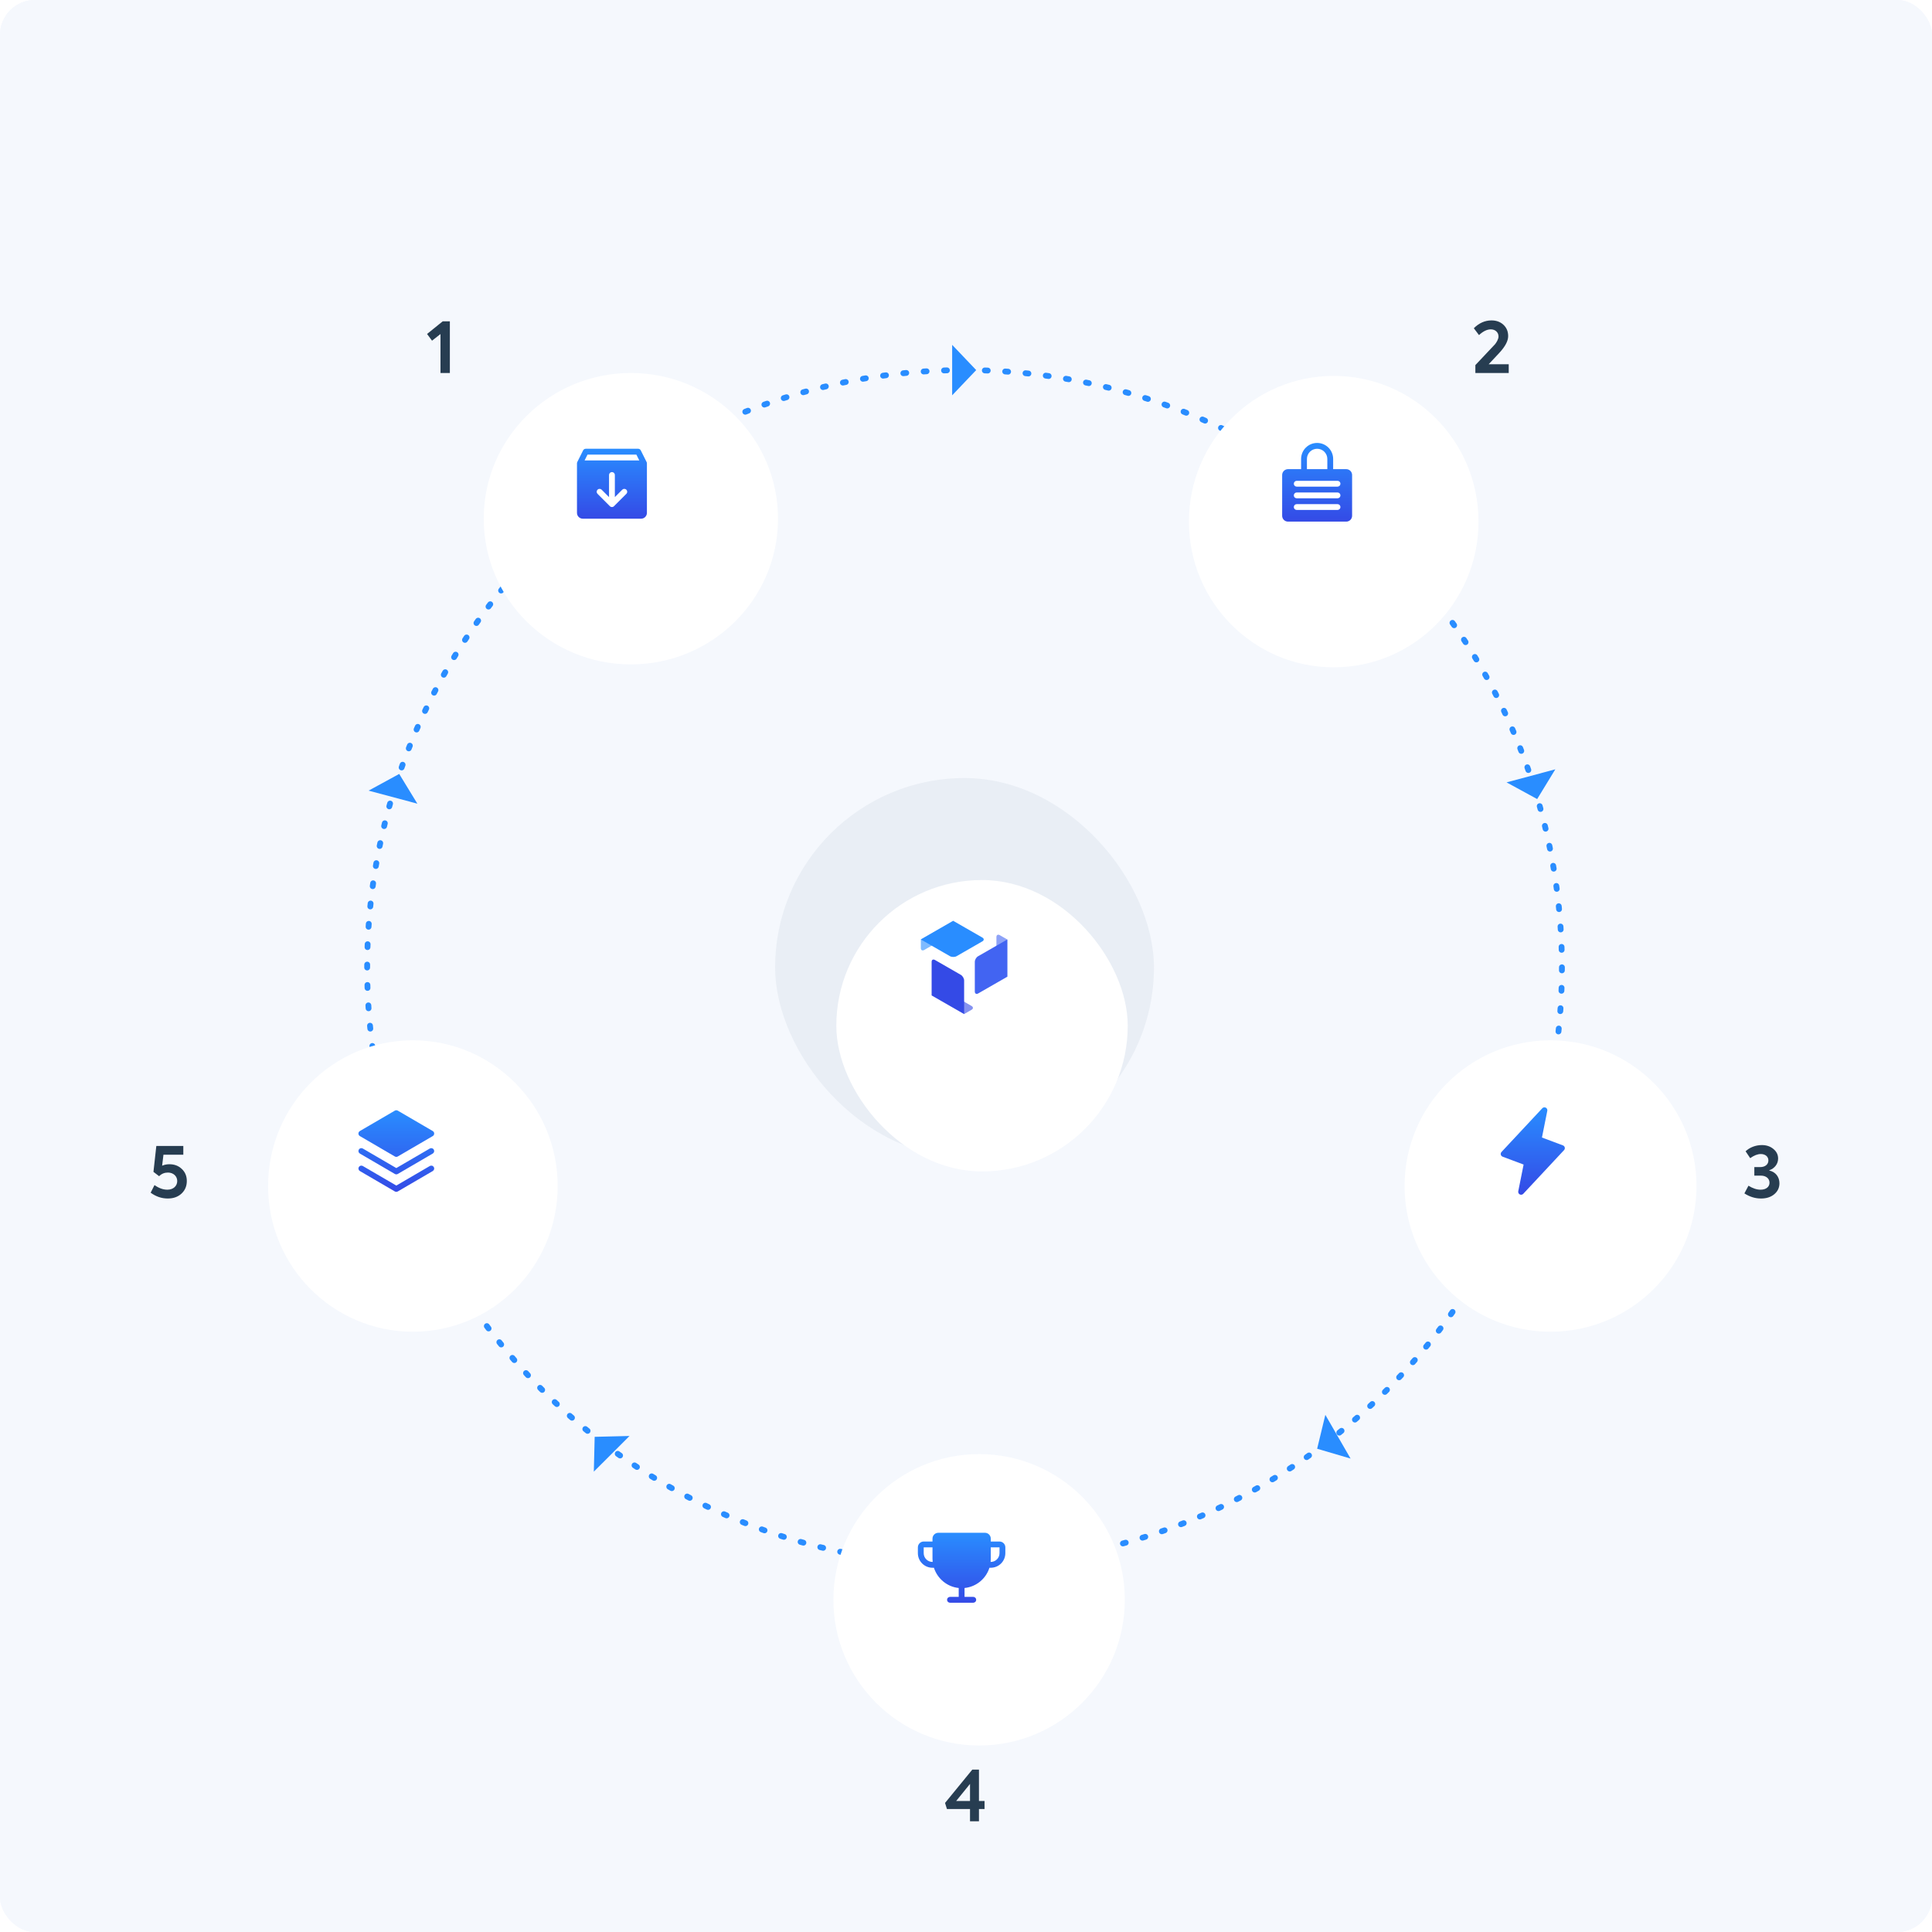 <svg width="663" height="663" viewBox="0 0 663 663" fill="none" xmlns="http://www.w3.org/2000/svg">
<rect width="663" height="663" rx="12" fill="#F5F8FD"/>
<rect opacity="0.2" x="266" y="267" width="130" height="130" rx="65" fill="#BAC8D7"/>
<g filter="url(#filter0_d)">
<rect x="281" y="282" width="100" height="100" rx="50" fill="white"/>
</g>
<path opacity="0.6" fill-rule="evenodd" clip-rule="evenodd" d="M317.146 326.007C316.535 326.35 316 326.083 316 325.36V322.392L327.116 316V318.968C327.116 319.691 326.619 320.566 325.97 320.908L317.146 326.007Z" fill="#298DFF"/>
<path opacity="0.6" fill-rule="evenodd" clip-rule="evenodd" d="M333.418 346.516C334.029 346.174 334.029 345.565 333.418 345.223L324.555 340.124C323.944 339.782 322.913 339.782 322.302 340.124L319.742 341.608L330.858 348L333.418 346.516Z" fill="#344AE6"/>
<path opacity="0.6" fill-rule="evenodd" clip-rule="evenodd" d="M343.083 320.909C342.472 320.566 341.938 320.833 341.938 321.556V331.753C341.938 332.476 342.434 333.351 343.083 333.694L345.643 335.178V322.393L343.083 320.909Z" fill="#4264F2"/>
<path fill-rule="evenodd" clip-rule="evenodd" d="M316 322.392L327.116 316L337.124 321.746C337.735 322.088 337.735 322.697 337.124 323.039L328.262 328.138C327.651 328.48 326.619 328.48 326.008 328.138L316 322.392Z" fill="#298DFF"/>
<path fill-rule="evenodd" clip-rule="evenodd" d="M319.705 330.078C319.705 329.355 320.202 329.089 320.851 329.431L329.713 334.53C330.324 334.872 330.859 335.748 330.859 336.471V347.962L319.705 341.569V330.078Z" fill="#344AE6"/>
<path fill-rule="evenodd" clip-rule="evenodd" d="M335.671 340.923C335.06 341.265 334.525 340.999 334.525 340.276V330.079C334.525 329.356 335.022 328.481 335.671 328.138L345.68 322.393V335.177L335.671 340.923Z" fill="#4264F2"/>
<ellipse cx="332.633" cy="310.883" rx="204.633" ry="202.883" stroke="#298DFF" stroke-width="2" stroke-linecap="round" stroke-dasharray="1 6"/>
<g filter="url(#filter1_d)">
<ellipse cx="338.498" cy="516" rx="50.498" ry="50" fill="white"/>
</g>
<path d="M352 509H349V508C349 507.47 348.789 506.961 348.414 506.586C348.039 506.212 347.53 506.001 347 506H331C330.47 506.001 329.962 506.212 329.587 506.586C329.212 506.961 329.001 507.47 329 508V509H325.984C325.454 509.001 324.946 509.212 324.571 509.586C324.196 509.961 323.985 510.47 323.984 511V513C323.986 514.326 324.513 515.597 325.451 516.534C326.388 517.471 327.659 517.998 328.984 518H329.49C330.695 521.742 334.008 524.543 338 524.948V528H335C334.735 528 334.481 528.105 334.293 528.293C334.106 528.48 334 528.735 334 529C334 529.265 334.106 529.52 334.293 529.707C334.481 529.895 334.735 530 335 530H343C343.265 530 343.52 529.895 343.707 529.707C343.895 529.52 344 529.265 344 529C344 528.735 343.895 528.48 343.707 528.293C343.52 528.105 343.265 528 343 528H340V524.951C341.948 524.754 343.795 523.991 345.313 522.755C346.831 521.52 347.954 519.867 348.543 518H349C350.326 517.998 351.597 517.471 352.534 516.534C353.471 515.597 353.999 514.326 354 513V511C354 510.47 353.789 509.961 353.414 509.586C353.039 509.212 352.53 509.001 352 509ZM328.984 516C328.189 515.999 327.426 515.683 326.864 515.12C326.302 514.558 325.985 513.795 325.984 513V511H329V514.887C329.001 515.259 329.022 515.63 329.063 516H328.984ZM352 513C351.999 513.795 351.683 514.558 351.121 515.12C350.558 515.683 349.796 515.999 349 516H348.951C348.984 515.67 349 515.337 349 515V511H352V513Z" fill="url(#paint0_linear)"/>
<path d="M340.767 547.172V541.844H339.495L334.863 547.508L335.211 548.648H339.111V550.712H340.767V548.648H341.727V547.172H340.767ZM339.111 544.412V547.172H336.879L339.111 544.412Z" fill="#BAC8D7"/>
<g filter="url(#filter2_d)">
<ellipse cx="470.687" cy="147" rx="49.687" ry="50" fill="white"/>
</g>
<path d="M480.996 141H476.496V137.5C476.496 136.041 475.917 134.642 474.885 133.611C473.854 132.579 472.455 132 470.996 132C469.537 132 468.138 132.579 467.107 133.611C466.076 134.642 465.496 136.041 465.496 137.5V141H460.996C460.466 141.001 459.957 141.212 459.583 141.586C459.208 141.961 458.997 142.47 458.996 143V157C458.997 157.53 459.208 158.039 459.583 158.414C459.957 158.788 460.466 158.999 460.996 159H480.996C481.526 158.999 482.035 158.788 482.41 158.414C482.785 158.039 482.995 157.53 482.996 157V143C482.995 142.47 482.785 141.961 482.41 141.586C482.035 141.212 481.526 141.001 480.996 141ZM467.496 137.5C467.496 136.572 467.865 135.682 468.521 135.025C469.178 134.369 470.068 134 470.996 134C471.924 134 472.815 134.369 473.471 135.025C474.127 135.682 474.496 136.572 474.496 137.5V141H467.496V137.5ZM477.996 155H463.996C463.731 155 463.477 154.895 463.289 154.707C463.101 154.52 462.996 154.265 462.996 154C462.996 153.735 463.101 153.48 463.289 153.293C463.477 153.105 463.731 153 463.996 153H477.996C478.261 153 478.516 153.105 478.703 153.293C478.891 153.48 478.996 153.735 478.996 154C478.996 154.265 478.891 154.52 478.703 154.707C478.516 154.895 478.261 155 477.996 155ZM477.996 151H463.996C463.731 151 463.477 150.895 463.289 150.707C463.101 150.52 462.996 150.265 462.996 150C462.996 149.735 463.101 149.48 463.289 149.293C463.477 149.105 463.731 149 463.996 149H477.996C478.261 149 478.516 149.105 478.703 149.293C478.891 149.48 478.996 149.735 478.996 150C478.996 150.265 478.891 150.52 478.703 150.707C478.516 150.895 478.261 151 477.996 151ZM477.996 147H463.996C463.731 147 463.477 146.895 463.289 146.707C463.101 146.52 462.996 146.265 462.996 146C462.996 145.735 463.101 145.48 463.289 145.293C463.477 145.105 463.731 145 463.996 145H477.996C478.261 145 478.516 145.105 478.703 145.293C478.891 145.48 478.996 145.735 478.996 146C478.996 146.265 478.891 146.52 478.703 146.707C478.516 146.895 478.261 147 477.996 147Z" fill="url(#paint1_linear)"/>
<path d="M472.164 178.7C473.268 177.548 473.82 176.54 473.82 175.688C473.82 174.896 473.544 174.248 473.004 173.744C472.464 173.228 471.768 172.976 470.928 172.976C469.788 172.976 468.744 173.432 467.82 174.356L468.792 175.628C469.5 174.968 470.16 174.644 470.784 174.644C471.492 174.644 472.008 175.112 472.008 175.784C472.008 176 471.936 176.228 471.804 176.468C471.672 176.708 471.552 176.9 471.444 177.032C471.336 177.164 471.144 177.356 470.88 177.632L468.12 180.524V182H473.904V180.368H470.604L472.164 178.7Z" fill="#BAC8D7"/>
<g filter="url(#filter3_d)">
<ellipse cx="524.091" cy="370" rx="50.09" ry="50" fill="white"/>
</g>
<path d="M534.974 368.77C534.936 368.61 534.86 368.462 534.751 368.339C534.642 368.215 534.505 368.12 534.351 368.063L527.147 365.361L528.981 356.195C529.023 355.982 528.995 355.76 528.901 355.564C528.806 355.368 528.65 355.209 528.457 355.109C528.263 355.01 528.042 354.977 527.828 355.014C527.614 355.051 527.417 355.158 527.269 355.317L513.269 370.317C513.157 370.437 513.076 370.583 513.034 370.742C512.991 370.901 512.989 371.067 513.026 371.228C513.064 371.388 513.14 371.536 513.249 371.659C513.358 371.783 513.495 371.878 513.649 371.935L520.853 374.637L519.019 383.803C518.977 384.016 519.005 384.238 519.099 384.434C519.194 384.63 519.35 384.789 519.543 384.889C519.737 384.988 519.958 385.022 520.172 384.984C520.386 384.947 520.583 384.84 520.731 384.681L534.731 369.681C534.843 369.561 534.924 369.415 534.966 369.256C535.009 369.097 535.011 368.931 534.974 368.77Z" fill="url(#paint2_linear)"/>
<path d="M523.655 405.352C524.603 405.352 525.371 405.112 525.959 404.62C526.547 404.128 526.847 403.504 526.847 402.724C526.847 401.656 526.211 400.78 525.107 400.54V400.492C525.983 400.192 526.607 399.448 526.607 398.5C526.607 397.84 526.343 397.3 525.803 396.856C525.263 396.412 524.603 396.184 523.799 396.184C522.731 396.184 521.675 396.604 520.967 397.264L521.819 398.536C522.455 398.08 523.043 397.852 523.583 397.852C524.303 397.852 524.819 398.236 524.819 398.872C524.819 399.496 524.291 399.916 523.475 399.916H522.503V401.5H523.631C524.447 401.5 524.999 401.944 524.999 402.604C524.999 403.276 524.459 403.72 523.559 403.72C522.923 403.72 522.239 403.504 521.507 403.06L520.763 404.476C521.687 405.064 522.659 405.352 523.655 405.352Z" fill="#BAC8D7"/>
<g filter="url(#filter4_d)">
<ellipse cx="203.494" cy="147" rx="50.494" ry="50" fill="white"/>
</g>
<path d="M214.894 139.553L212.894 135.553C212.811 135.387 212.684 135.247 212.526 135.149C212.368 135.052 212.186 135 212 135H194C193.814 135 193.632 135.052 193.474 135.149C193.316 135.247 193.189 135.387 193.106 135.553L191.106 139.553C191.036 139.692 191 139.845 191 140V157C191.001 157.53 191.212 158.039 191.586 158.414C191.961 158.788 192.47 158.999 193 159H213C213.53 158.999 214.039 158.788 214.414 158.414C214.788 158.039 214.999 157.53 215 157V140C215 139.845 214.964 139.692 214.894 139.553ZM207.95 150.464L203.707 154.707C203.7 154.714 203.693 154.72 203.686 154.726C203.669 154.742 203.653 154.758 203.635 154.772C203.627 154.779 203.618 154.785 203.609 154.792C203.592 154.805 203.574 154.819 203.556 154.831C203.549 154.836 203.542 154.84 203.535 154.844C203.514 154.857 203.494 154.87 203.472 154.881C203.467 154.884 203.461 154.887 203.456 154.889C203.432 154.901 203.408 154.913 203.383 154.924C203.38 154.925 203.376 154.926 203.373 154.928C203.346 154.938 203.319 154.948 203.291 154.957C203.288 154.958 203.284 154.958 203.28 154.959C203.253 154.967 203.225 154.975 203.197 154.98C203.189 154.982 203.18 154.983 203.172 154.984C203.148 154.988 203.124 154.993 203.1 154.995C203.033 155.002 202.967 155.002 202.9 154.995C202.876 154.993 202.852 154.988 202.828 154.984C202.82 154.983 202.811 154.982 202.803 154.98C202.775 154.975 202.747 154.967 202.72 154.959C202.716 154.958 202.712 154.958 202.709 154.957C202.681 154.948 202.654 154.938 202.627 154.927C202.624 154.926 202.62 154.925 202.617 154.924C202.592 154.913 202.568 154.901 202.544 154.889C202.539 154.887 202.533 154.884 202.528 154.881C202.506 154.87 202.486 154.857 202.465 154.844C202.458 154.84 202.451 154.836 202.444 154.831C202.426 154.819 202.408 154.805 202.391 154.792C202.382 154.785 202.373 154.779 202.365 154.772C202.348 154.758 202.332 154.743 202.315 154.728C202.308 154.721 202.3 154.714 202.293 154.707L198.05 150.464C197.863 150.277 197.757 150.023 197.757 149.757C197.757 149.492 197.863 149.238 198.05 149.05C198.238 148.863 198.492 148.757 198.757 148.757C199.023 148.757 199.277 148.863 199.464 149.05L202 151.586V144C202 143.735 202.105 143.48 202.293 143.293C202.48 143.105 202.735 143 203 143C203.265 143 203.52 143.105 203.707 143.293C203.895 143.48 204 143.735 204 144V151.586L206.536 149.05C206.628 148.957 206.739 148.884 206.86 148.833C206.981 148.783 207.111 148.757 207.243 148.757C207.374 148.757 207.504 148.783 207.625 148.833C207.747 148.884 207.857 148.957 207.95 149.05C208.043 149.143 208.116 149.253 208.167 149.375C208.217 149.496 208.243 149.626 208.243 149.757C208.243 149.889 208.217 150.019 208.167 150.14C208.116 150.261 208.043 150.372 207.95 150.464L207.95 150.464ZM193.618 139L194.618 137H211.382L212.382 139H193.618Z" fill="url(#paint3_linear)"/>
<path d="M200.956 175.316L201.868 176.576L203.284 175.484V182H205.024V173.132H203.704L200.956 175.316Z" fill="#BAC8D7"/>
<g filter="url(#filter5_d)">
<ellipse cx="147.687" cy="376" rx="49.687" ry="50" fill="white"/>
</g>
<path fill-rule="evenodd" clip-rule="evenodd" d="M147.496 377.864L135.496 370.864C135.345 370.776 135.22 370.65 135.133 370.498C135.046 370.346 135 370.175 135 370C135 369.825 135.046 369.654 135.133 369.502C135.22 369.35 135.345 369.224 135.496 369.136L147.496 362.136C147.649 362.047 147.823 362 148 362C148.177 362 148.351 362.047 148.504 362.136L160.504 369.136C160.655 369.224 160.78 369.35 160.867 369.502C160.954 369.654 161 369.825 161 370C161 370.175 160.954 370.346 160.867 370.498C160.78 370.65 160.655 370.776 160.504 370.864L148.504 377.864C148.351 377.953 148.177 378 148 378C147.823 378 147.649 377.953 147.496 377.864ZM159.496 375.136L148 381.842L136.504 375.136C136.275 375.003 136.002 374.965 135.746 375.033C135.489 375.1 135.27 375.267 135.136 375.496C135.003 375.725 134.965 375.998 135.033 376.254C135.1 376.511 135.267 376.73 135.496 376.864L147.496 383.864C147.649 383.953 147.823 384 148 384C148.177 384 148.351 383.953 148.504 383.864L160.504 376.864C160.733 376.73 160.9 376.511 160.967 376.254C161.035 375.998 160.997 375.725 160.864 375.496C160.73 375.267 160.511 375.1 160.254 375.033C159.998 374.965 159.725 375.003 159.496 375.136ZM159.496 381.136L148 387.842L136.504 381.136C136.275 381.003 136.002 380.965 135.746 381.033C135.489 381.1 135.27 381.267 135.136 381.496C135.003 381.725 134.965 381.998 135.033 382.254C135.1 382.511 135.267 382.73 135.496 382.864L147.496 389.864C147.649 389.953 147.823 390 148 390C148.177 390 148.351 389.953 148.504 389.864L160.504 382.864C160.617 382.798 160.717 382.71 160.796 382.605C160.876 382.501 160.934 382.381 160.967 382.254C161.001 382.127 161.009 381.995 160.991 381.865C160.973 381.735 160.93 381.61 160.864 381.496C160.798 381.383 160.71 381.283 160.605 381.204C160.501 381.124 160.381 381.066 160.254 381.033C160.127 381 159.995 380.991 159.865 381.009C159.735 381.027 159.61 381.07 159.496 381.136Z" fill="url(#paint4_linear)"/>
<path d="M148.109 405.099C147.689 405.099 147.293 405.171 146.921 405.315L147.113 403.575H150.485V401.943H145.793L145.313 406.383L146.345 407.211C146.765 406.815 147.245 406.623 147.809 406.623C148.673 406.623 149.309 407.187 149.309 407.955C149.309 408.723 148.697 409.323 147.701 409.323C146.993 409.323 146.273 409.071 145.517 408.555L144.809 409.971C145.721 410.631 146.717 410.955 147.785 410.955C148.781 410.955 149.573 410.667 150.185 410.103C150.797 409.539 151.097 408.819 151.097 407.955C151.097 407.103 150.809 406.419 150.233 405.891C149.657 405.363 148.949 405.099 148.109 405.099Z" fill="#BAC8D7"/>
<rect width="663" height="663" rx="12" fill="#F5F8FD"/>
<circle cx="331" cy="332" r="205" stroke="#298DFF" stroke-width="2" stroke-linecap="round" stroke-dasharray="1 6"/>
<g filter="url(#filter6_d)">
<circle cx="330" cy="537" r="50" fill="white"/>
</g>
<path d="M343 529H340V528C340 527.47 339.789 526.961 339.414 526.586C339.039 526.212 338.53 526.001 338 526H322C321.47 526.001 320.962 526.212 320.587 526.586C320.212 526.961 320.001 527.47 320 528V529H316.984C316.454 529.001 315.946 529.212 315.571 529.586C315.196 529.961 314.985 530.47 314.984 531V533C314.986 534.326 315.513 535.597 316.451 536.534C317.388 537.471 318.659 537.998 319.984 538H320.49C321.695 541.742 325.008 544.543 329 544.948V548H326C325.735 548 325.481 548.105 325.293 548.293C325.106 548.48 325 548.735 325 549C325 549.265 325.106 549.52 325.293 549.707C325.481 549.895 325.735 550 326 550H334C334.265 550 334.52 549.895 334.707 549.707C334.895 549.52 335 549.265 335 549C335 548.735 334.895 548.48 334.707 548.293C334.52 548.105 334.265 548 334 548H331V544.951C332.948 544.754 334.795 543.991 336.313 542.755C337.831 541.52 338.954 539.867 339.543 538H340C341.326 537.998 342.597 537.471 343.534 536.534C344.471 535.597 344.999 534.326 345 533V531C345 530.47 344.789 529.961 344.414 529.586C344.039 529.212 343.53 529.001 343 529ZM319.984 536C319.189 535.999 318.426 535.683 317.864 535.12C317.302 534.558 316.985 533.795 316.984 533V531H320V534.887C320.001 535.259 320.022 535.63 320.063 536H319.984ZM343 533C342.999 533.795 342.683 534.558 342.121 535.12C341.558 535.683 340.796 535.999 340 536H339.951C339.984 535.67 340 535.337 340 535V531H343V533Z" fill="url(#paint5_linear)"/>
<g filter="url(#filter7_d)">
<ellipse cx="451.687" cy="167" rx="49.687" ry="50" fill="white"/>
</g>
<path d="M461.996 161H457.496V157.5C457.496 156.041 456.917 154.642 455.885 153.611C454.854 152.579 453.455 152 451.996 152C450.537 152 449.138 152.579 448.107 153.611C447.076 154.642 446.496 156.041 446.496 157.5V161H441.996C441.466 161.001 440.957 161.212 440.583 161.586C440.208 161.961 439.997 162.47 439.996 163V177C439.997 177.53 440.208 178.039 440.583 178.414C440.957 178.788 441.466 178.999 441.996 179H461.996C462.526 178.999 463.035 178.788 463.41 178.414C463.785 178.039 463.995 177.53 463.996 177V163C463.995 162.47 463.785 161.961 463.41 161.586C463.035 161.212 462.526 161.001 461.996 161ZM448.496 157.5C448.496 156.572 448.865 155.682 449.521 155.025C450.178 154.369 451.068 154 451.996 154C452.924 154 453.815 154.369 454.471 155.025C455.127 155.682 455.496 156.572 455.496 157.5V161H448.496V157.5ZM458.996 175H444.996C444.731 175 444.477 174.895 444.289 174.707C444.101 174.52 443.996 174.265 443.996 174C443.996 173.735 444.101 173.48 444.289 173.293C444.477 173.105 444.731 173 444.996 173H458.996C459.261 173 459.516 173.105 459.703 173.293C459.891 173.48 459.996 173.735 459.996 174C459.996 174.265 459.891 174.52 459.703 174.707C459.516 174.895 459.261 175 458.996 175ZM458.996 171H444.996C444.731 171 444.477 170.895 444.289 170.707C444.101 170.52 443.996 170.265 443.996 170C443.996 169.735 444.101 169.48 444.289 169.293C444.477 169.105 444.731 169 444.996 169H458.996C459.261 169 459.516 169.105 459.703 169.293C459.891 169.48 459.996 169.735 459.996 170C459.996 170.265 459.891 170.52 459.703 170.707C459.516 170.895 459.261 171 458.996 171ZM458.996 167H444.996C444.731 167 444.477 166.895 444.289 166.707C444.101 166.52 443.996 166.265 443.996 166C443.996 165.735 444.101 165.48 444.289 165.293C444.477 165.105 444.731 165 444.996 165H458.996C459.261 165 459.516 165.105 459.703 165.293C459.891 165.48 459.996 165.735 459.996 166C459.996 166.265 459.891 166.52 459.703 166.707C459.516 166.895 459.261 167 458.996 167Z" fill="url(#paint6_linear)"/>
<path d="M333.855 126.605L329.355 122.275L329.355 130.936L333.855 126.605Z" fill="#298DFF"/>
<g filter="url(#filter8_d)">
<ellipse cx="526.091" cy="395" rx="50.09" ry="50" fill="white"/>
</g>
<path d="M536.974 393.77C536.936 393.61 536.86 393.462 536.751 393.339C536.642 393.215 536.505 393.12 536.351 393.063L529.147 390.361L530.981 381.195C531.023 380.982 530.995 380.76 530.901 380.564C530.806 380.368 530.65 380.209 530.457 380.109C530.263 380.01 530.042 379.977 529.828 380.014C529.614 380.051 529.417 380.158 529.269 380.317L515.269 395.317C515.157 395.437 515.076 395.583 515.034 395.742C514.991 395.901 514.989 396.067 515.026 396.228C515.064 396.388 515.14 396.536 515.249 396.659C515.358 396.783 515.495 396.878 515.649 396.935L522.853 399.637L521.019 408.803C520.977 409.016 521.005 409.238 521.099 409.434C521.194 409.63 521.35 409.789 521.543 409.889C521.737 409.988 521.958 410.022 522.172 409.984C522.386 409.947 522.583 409.84 522.731 409.681L536.731 394.681C536.843 394.561 536.924 394.415 536.966 394.256C537.009 394.097 537.011 393.931 536.974 393.77Z" fill="url(#paint7_linear)"/>
<path d="M604.423 406.24C605.923 406.24 607.123 405.84 608.063 405.04C609.003 404.24 609.483 403.2 609.483 401.94C609.483 400.16 608.383 398.72 606.603 398.32V398.24C608.123 397.76 609.163 396.46 609.163 394.86C609.163 393.76 608.743 392.82 607.903 392.08C607.063 391.34 605.983 390.96 604.643 390.96C602.983 390.96 601.283 391.64 600.223 392.7L601.243 394.1C602.363 393.24 603.443 392.8 604.483 392.8C605.983 392.8 607.123 393.68 607.123 395.12C607.123 396.54 605.963 397.52 604.343 397.52H602.543V399.3H604.363C606.143 399.3 607.403 400.36 607.403 401.88C607.403 403.38 606.243 404.4 604.403 404.4C603.303 404.4 602.083 403.98 600.783 403.16L599.883 404.78C601.323 405.76 602.843 406.24 604.423 406.24Z" fill="#4264F2"/>
<g filter="url(#filter9_d)">
<ellipse cx="210.494" cy="166" rx="50.494" ry="50" fill="white"/>
</g>
<path d="M221.894 158.553L219.894 154.553C219.811 154.387 219.684 154.247 219.526 154.149C219.368 154.052 219.186 154 219 154H201C200.814 154 200.632 154.052 200.474 154.149C200.316 154.247 200.189 154.387 200.106 154.553L198.106 158.553C198.036 158.692 198 158.845 198 159V176C198.001 176.53 198.212 177.039 198.586 177.414C198.961 177.788 199.47 177.999 200 178H220C220.53 177.999 221.039 177.788 221.414 177.414C221.788 177.039 221.999 176.53 222 176V159C222 158.845 221.964 158.692 221.894 158.553ZM214.95 169.464L210.707 173.707C210.7 173.714 210.693 173.72 210.686 173.726C210.669 173.742 210.653 173.758 210.635 173.772C210.627 173.779 210.618 173.785 210.609 173.792C210.592 173.805 210.574 173.819 210.556 173.831C210.549 173.836 210.542 173.84 210.535 173.844C210.514 173.857 210.494 173.87 210.472 173.881C210.467 173.884 210.461 173.887 210.456 173.889C210.432 173.901 210.408 173.913 210.383 173.924C210.38 173.925 210.376 173.926 210.373 173.928C210.346 173.938 210.319 173.948 210.291 173.957C210.288 173.958 210.284 173.958 210.28 173.959C210.253 173.967 210.225 173.975 210.197 173.98C210.189 173.982 210.18 173.983 210.172 173.984C210.148 173.988 210.124 173.993 210.1 173.995C210.033 174.002 209.967 174.002 209.9 173.995C209.876 173.993 209.852 173.988 209.828 173.984C209.82 173.983 209.811 173.982 209.803 173.98C209.775 173.975 209.747 173.967 209.72 173.959C209.716 173.958 209.712 173.958 209.709 173.957C209.681 173.948 209.654 173.938 209.627 173.927C209.624 173.926 209.62 173.925 209.617 173.924C209.592 173.913 209.568 173.901 209.544 173.889C209.539 173.887 209.533 173.884 209.528 173.881C209.506 173.87 209.486 173.857 209.465 173.844C209.458 173.84 209.451 173.836 209.444 173.831C209.426 173.819 209.408 173.805 209.391 173.792C209.382 173.785 209.373 173.779 209.365 173.772C209.348 173.758 209.332 173.743 209.315 173.728C209.308 173.721 209.3 173.714 209.293 173.707L205.05 169.464C204.863 169.277 204.757 169.023 204.757 168.757C204.757 168.492 204.863 168.238 205.05 168.05C205.238 167.863 205.492 167.757 205.757 167.757C206.023 167.757 206.277 167.863 206.464 168.05L209 170.586V163C209 162.735 209.105 162.48 209.293 162.293C209.48 162.105 209.735 162 210 162C210.265 162 210.52 162.105 210.707 162.293C210.895 162.48 211 162.735 211 163V170.586L213.536 168.05C213.628 167.957 213.739 167.884 213.86 167.833C213.981 167.783 214.111 167.757 214.243 167.757C214.374 167.757 214.504 167.783 214.625 167.833C214.747 167.884 214.857 167.957 214.95 168.05C215.043 168.143 215.116 168.253 215.167 168.375C215.217 168.496 215.243 168.626 215.243 168.757C215.243 168.889 215.217 169.019 215.167 169.14C215.116 169.261 215.043 169.372 214.95 169.464L214.95 169.464ZM200.618 158L201.618 156H218.382L219.382 158H200.618Z" fill="url(#paint8_linear)"/>
<g filter="url(#filter10_d)">
<ellipse cx="135.687" cy="395" rx="49.687" ry="50" fill="white"/>
</g>
<path fill-rule="evenodd" clip-rule="evenodd" d="M135.496 396.864L123.496 389.864C123.345 389.776 123.22 389.65 123.133 389.498C123.046 389.346 123 389.175 123 389C123 388.825 123.046 388.654 123.133 388.502C123.22 388.35 123.345 388.224 123.496 388.136L135.496 381.136C135.649 381.047 135.823 381 136 381C136.177 381 136.351 381.047 136.504 381.136L148.504 388.136C148.655 388.224 148.78 388.35 148.867 388.502C148.954 388.654 149 388.825 149 389C149 389.175 148.954 389.346 148.867 389.498C148.78 389.65 148.655 389.776 148.504 389.864L136.504 396.864C136.351 396.953 136.177 397 136 397C135.823 397 135.649 396.953 135.496 396.864ZM147.496 394.136L136 400.842L124.504 394.136C124.275 394.003 124.002 393.965 123.746 394.033C123.489 394.1 123.27 394.267 123.136 394.496C123.003 394.725 122.965 394.998 123.033 395.254C123.1 395.511 123.267 395.73 123.496 395.864L135.496 402.864C135.649 402.953 135.823 403 136 403C136.177 403 136.351 402.953 136.504 402.864L148.504 395.864C148.733 395.73 148.9 395.511 148.967 395.254C149.035 394.998 148.997 394.725 148.864 394.496C148.73 394.267 148.511 394.1 148.254 394.033C147.998 393.965 147.725 394.003 147.496 394.136ZM147.496 400.136L136 406.842L124.504 400.136C124.275 400.003 124.002 399.965 123.746 400.033C123.489 400.1 123.27 400.267 123.136 400.496C123.003 400.725 122.965 400.998 123.033 401.254C123.1 401.511 123.267 401.73 123.496 401.864L135.496 408.864C135.649 408.953 135.823 409 136 409C136.177 409 136.351 408.953 136.504 408.864L148.504 401.864C148.617 401.798 148.717 401.71 148.796 401.605C148.876 401.501 148.934 401.381 148.967 401.254C149.001 401.127 149.009 400.995 148.991 400.865C148.973 400.735 148.93 400.61 148.864 400.496C148.798 400.383 148.71 400.283 148.605 400.204C148.501 400.124 148.381 400.066 148.254 400.033C148.127 400 147.995 399.991 147.865 400.009C147.735 400.027 147.61 400.07 147.496 400.136Z" fill="url(#paint9_linear)"/>
<path d="M57.977 396.36C57.117 396.36 56.317 396.56 55.577 396.94L56.077 393H61.937V391.22H54.537L53.697 398.6L55.017 399.36C55.757 398.58 56.677 398.18 57.737 398.18C58.657 398.18 59.417 398.48 60.017 399.08C60.617 399.66 60.917 400.4 60.917 401.28C60.917 402.18 60.617 402.92 59.997 403.52C59.377 404.1 58.597 404.4 57.617 404.4C56.337 404.4 55.097 403.9 53.897 402.9L52.957 404.46C54.377 405.64 55.957 406.24 57.697 406.24C59.217 406.24 60.477 405.78 61.457 404.84C62.437 403.9 62.937 402.7 62.937 401.26C62.937 399.84 62.457 398.68 61.517 397.76C60.577 396.82 59.397 396.36 57.977 396.36Z" fill="#4264F2"/>
<path d="M334.963 614.54V605.22H333.823L325.743 615.08L326.163 616.28H333.043V620H334.963V616.28H336.623V614.54H334.963ZM333.043 608.84V614.54H328.383L333.043 608.84Z" fill="#4264F2"/>
<path d="M514.354 116.62C515.734 115.1 516.414 113.7 516.414 112.4C516.414 111.06 515.994 110 515.134 109.18C514.274 108.36 513.174 107.96 511.834 107.96C510.114 107.96 508.534 108.66 507.114 110.06L508.214 111.48C509.374 110.36 510.574 109.8 511.794 109.8C513.314 109.8 514.474 110.84 514.474 112.3C514.474 113.58 513.714 114.6 512.114 116.26L507.374 121.34V123H516.594V121.16H510.234L514.354 116.62Z" fill="#4264F2"/>
<path d="M147.723 111.74L148.823 113.12L151.503 110.88V123H153.483V108.22H151.903L147.723 111.74Z" fill="#4264F2"/>
<rect opacity="0.2" x="266" y="267" width="130" height="130" rx="65" fill="#BAC8D7"/>
<g filter="url(#filter11_d)">
<rect x="281" y="282" width="100" height="100" rx="50" fill="white"/>
</g>
<path opacity="0.6" fill-rule="evenodd" clip-rule="evenodd" d="M317.146 326.007C316.535 326.35 316 326.083 316 325.36V322.392L327.116 316V318.968C327.116 319.691 326.619 320.566 325.97 320.908L317.146 326.007Z" fill="#298DFF"/>
<path opacity="0.6" fill-rule="evenodd" clip-rule="evenodd" d="M333.418 346.516C334.029 346.174 334.029 345.565 333.418 345.223L324.555 340.124C323.944 339.782 322.913 339.782 322.302 340.124L319.742 341.608L330.858 348L333.418 346.516Z" fill="#344AE6"/>
<path opacity="0.6" fill-rule="evenodd" clip-rule="evenodd" d="M343.083 320.909C342.472 320.566 341.938 320.833 341.938 321.556V331.753C341.938 332.476 342.434 333.351 343.083 333.694L345.643 335.178V322.393L343.083 320.909Z" fill="#4264F2"/>
<path fill-rule="evenodd" clip-rule="evenodd" d="M316 322.392L327.116 316L337.124 321.746C337.735 322.088 337.735 322.697 337.124 323.039L328.262 328.138C327.651 328.48 326.619 328.48 326.008 328.138L316 322.392Z" fill="#298DFF"/>
<path fill-rule="evenodd" clip-rule="evenodd" d="M319.705 330.078C319.705 329.355 320.202 329.089 320.851 329.431L329.713 334.53C330.324 334.872 330.859 335.748 330.859 336.471V347.962L319.705 341.569V330.078Z" fill="#344AE6"/>
<path fill-rule="evenodd" clip-rule="evenodd" d="M335.671 340.923C335.06 341.265 334.525 340.999 334.525 340.276V330.079C334.525 329.356 335.022 328.481 335.671 328.138L345.68 322.393V335.177L335.671 340.923Z" fill="#4264F2"/>
<rect width="663" height="663" rx="12" fill="#F5F8FD"/>
<circle cx="331" cy="332" r="205" stroke="#298DFF" stroke-width="2" stroke-linecap="round" stroke-dasharray="1 6"/>
<g filter="url(#filter12_d)">
<circle cx="330" cy="537" r="50" fill="white"/>
</g>
<path d="M343 529H340V528C340 527.47 339.789 526.961 339.414 526.586C339.039 526.212 338.53 526.001 338 526H322C321.47 526.001 320.962 526.212 320.587 526.586C320.212 526.961 320.001 527.47 320 528V529H316.984C316.454 529.001 315.946 529.212 315.571 529.586C315.196 529.961 314.985 530.47 314.984 531V533C314.986 534.326 315.513 535.597 316.451 536.534C317.388 537.471 318.659 537.998 319.984 538H320.49C321.695 541.742 325.008 544.543 329 544.948V548H326C325.735 548 325.481 548.105 325.293 548.293C325.106 548.48 325 548.735 325 549C325 549.265 325.106 549.52 325.293 549.707C325.481 549.895 325.735 550 326 550H334C334.265 550 334.52 549.895 334.707 549.707C334.895 549.52 335 549.265 335 549C335 548.735 334.895 548.48 334.707 548.293C334.52 548.105 334.265 548 334 548H331V544.951C332.948 544.754 334.795 543.991 336.313 542.755C337.831 541.52 338.954 539.867 339.543 538H340C341.326 537.998 342.597 537.471 343.534 536.534C344.471 535.597 344.999 534.326 345 533V531C345 530.47 344.789 529.961 344.414 529.586C344.039 529.212 343.53 529.001 343 529ZM319.984 536C319.189 535.999 318.426 535.683 317.864 535.12C317.302 534.558 316.985 533.795 316.984 533V531H320V534.887C320.001 535.259 320.022 535.63 320.063 536H319.984ZM343 533C342.999 533.795 342.683 534.558 342.121 535.12C341.558 535.683 340.796 535.999 340 536H339.951C339.984 535.67 340 535.337 340 535V531H343V533Z" fill="url(#paint10_linear)"/>
<g filter="url(#filter13_d)">
<ellipse cx="451.687" cy="167" rx="49.687" ry="50" fill="white"/>
</g>
<path d="M461.996 161H457.496V157.5C457.496 156.041 456.917 154.642 455.885 153.611C454.854 152.579 453.455 152 451.996 152C450.537 152 449.138 152.579 448.107 153.611C447.076 154.642 446.496 156.041 446.496 157.5V161H441.996C441.466 161.001 440.957 161.212 440.583 161.586C440.208 161.961 439.997 162.47 439.996 163V177C439.997 177.53 440.208 178.039 440.583 178.414C440.957 178.788 441.466 178.999 441.996 179H461.996C462.526 178.999 463.035 178.788 463.41 178.414C463.785 178.039 463.995 177.53 463.996 177V163C463.995 162.47 463.785 161.961 463.41 161.586C463.035 161.212 462.526 161.001 461.996 161ZM448.496 157.5C448.496 156.572 448.865 155.682 449.521 155.025C450.178 154.369 451.068 154 451.996 154C452.924 154 453.815 154.369 454.471 155.025C455.127 155.682 455.496 156.572 455.496 157.5V161H448.496V157.5ZM458.996 175H444.996C444.731 175 444.477 174.895 444.289 174.707C444.101 174.52 443.996 174.265 443.996 174C443.996 173.735 444.101 173.48 444.289 173.293C444.477 173.105 444.731 173 444.996 173H458.996C459.261 173 459.516 173.105 459.703 173.293C459.891 173.48 459.996 173.735 459.996 174C459.996 174.265 459.891 174.52 459.703 174.707C459.516 174.895 459.261 175 458.996 175ZM458.996 171H444.996C444.731 171 444.477 170.895 444.289 170.707C444.101 170.52 443.996 170.265 443.996 170C443.996 169.735 444.101 169.48 444.289 169.293C444.477 169.105 444.731 169 444.996 169H458.996C459.261 169 459.516 169.105 459.703 169.293C459.891 169.48 459.996 169.735 459.996 170C459.996 170.265 459.891 170.52 459.703 170.707C459.516 170.895 459.261 171 458.996 171ZM458.996 167H444.996C444.731 167 444.477 166.895 444.289 166.707C444.101 166.52 443.996 166.265 443.996 166C443.996 165.735 444.101 165.48 444.289 165.293C444.477 165.105 444.731 165 444.996 165H458.996C459.261 165 459.516 165.105 459.703 165.293C459.891 165.48 459.996 165.735 459.996 166C459.996 166.265 459.891 166.52 459.703 166.707C459.516 166.895 459.261 167 458.996 167Z" fill="url(#paint11_linear)"/>
<path d="M335 127L326.75 118.34L326.75 135.66L335 127Z" fill="#298DFF"/>
<path d="M136.997 265.589L126.497 271.316L143.227 275.799L136.997 265.589Z" fill="#298DFF"/>
<path d="M527.507 274.214L533.737 264.003L517.006 268.486L527.507 274.214Z" fill="#298DFF"/>
<path d="M452 497.16L463.475 500.535L454.815 485.535L452 497.16Z" fill="#298DFF"/>
<path d="M204.072 493.071L203.781 505.028L216.029 492.781L204.072 493.071Z" fill="#298DFF"/>
<path d="M204.535 493.536L204.655 499.779L210.779 493.656L204.535 493.536Z" fill="#298DFF"/>
<g filter="url(#filter14_d)">
<ellipse cx="526.091" cy="395" rx="50.09" ry="50" fill="white"/>
</g>
<path d="M536.974 393.77C536.936 393.61 536.86 393.462 536.751 393.339C536.642 393.215 536.505 393.12 536.351 393.063L529.147 390.361L530.981 381.195C531.023 380.982 530.995 380.76 530.901 380.564C530.806 380.368 530.65 380.209 530.457 380.109C530.263 380.01 530.042 379.977 529.828 380.014C529.614 380.051 529.417 380.158 529.269 380.317L515.269 395.317C515.157 395.437 515.076 395.583 515.034 395.742C514.991 395.901 514.989 396.067 515.026 396.228C515.064 396.388 515.14 396.536 515.249 396.659C515.358 396.783 515.495 396.878 515.649 396.935L522.853 399.637L521.019 408.803C520.977 409.016 521.005 409.238 521.099 409.434C521.194 409.63 521.35 409.789 521.543 409.889C521.737 409.988 521.958 410.022 522.172 409.984C522.386 409.947 522.583 409.84 522.731 409.681L536.731 394.681C536.843 394.561 536.924 394.415 536.966 394.256C537.009 394.097 537.011 393.931 536.974 393.77Z" fill="url(#paint12_linear)"/>
<path d="M604.31 411.288C606.182 411.288 607.694 410.808 608.87 409.824C610.046 408.84 610.646 407.592 610.646 406.056C610.646 403.92 609.35 402.168 607.166 401.688V401.592C608.918 400.992 610.19 399.48 610.19 397.584C610.19 396.264 609.662 395.184 608.582 394.296C607.526 393.408 606.206 392.952 604.598 392.952C602.486 392.952 600.398 393.768 599.03 395.088L600.614 397.44C601.934 396.504 603.134 396.024 604.238 396.024C605.75 396.024 606.854 396.864 606.854 398.232C606.854 399.576 605.75 400.512 604.022 400.512H602.03V403.44H604.286C606.038 403.44 607.238 404.424 607.238 405.864C607.238 407.28 606.086 408.264 604.166 408.264C602.87 408.264 601.478 407.808 600.014 406.896L598.622 409.536C600.446 410.712 602.342 411.288 604.31 411.288Z" fill="#273D51"/>
<g filter="url(#filter15_d)">
<ellipse cx="210.494" cy="166" rx="50.494" ry="50" fill="white"/>
</g>
<path d="M221.894 158.553L219.894 154.553C219.811 154.387 219.684 154.247 219.526 154.149C219.368 154.052 219.186 154 219 154H201C200.814 154 200.632 154.052 200.474 154.149C200.316 154.247 200.189 154.387 200.106 154.553L198.106 158.553C198.036 158.692 198 158.845 198 159V176C198.001 176.53 198.212 177.039 198.586 177.414C198.961 177.788 199.47 177.999 200 178H220C220.53 177.999 221.039 177.788 221.414 177.414C221.788 177.039 221.999 176.53 222 176V159C222 158.845 221.964 158.692 221.894 158.553ZM214.95 169.464L210.707 173.707C210.7 173.714 210.693 173.72 210.686 173.726C210.669 173.742 210.653 173.758 210.635 173.772C210.627 173.779 210.618 173.785 210.609 173.792C210.592 173.805 210.574 173.819 210.556 173.831C210.549 173.836 210.542 173.84 210.535 173.844C210.514 173.857 210.494 173.87 210.472 173.881C210.467 173.884 210.461 173.887 210.456 173.889C210.432 173.901 210.408 173.913 210.383 173.924C210.38 173.925 210.376 173.926 210.373 173.928C210.346 173.938 210.319 173.948 210.291 173.957C210.288 173.958 210.284 173.958 210.28 173.959C210.253 173.967 210.225 173.975 210.197 173.98C210.189 173.982 210.18 173.983 210.172 173.984C210.148 173.988 210.124 173.993 210.1 173.995C210.033 174.002 209.967 174.002 209.9 173.995C209.876 173.993 209.852 173.988 209.828 173.984C209.82 173.983 209.811 173.982 209.803 173.98C209.775 173.975 209.747 173.967 209.72 173.959C209.716 173.958 209.712 173.958 209.709 173.957C209.681 173.948 209.654 173.938 209.627 173.927C209.624 173.926 209.62 173.925 209.617 173.924C209.592 173.913 209.568 173.901 209.544 173.889C209.539 173.887 209.533 173.884 209.528 173.881C209.506 173.87 209.486 173.857 209.465 173.844C209.458 173.84 209.451 173.836 209.444 173.831C209.426 173.819 209.408 173.805 209.391 173.792C209.382 173.785 209.373 173.779 209.365 173.772C209.348 173.758 209.332 173.743 209.315 173.728C209.308 173.721 209.3 173.714 209.293 173.707L205.05 169.464C204.863 169.277 204.757 169.023 204.757 168.757C204.757 168.492 204.863 168.238 205.05 168.05C205.238 167.863 205.492 167.757 205.757 167.757C206.023 167.757 206.277 167.863 206.464 168.05L209 170.586V163C209 162.735 209.105 162.48 209.293 162.293C209.48 162.105 209.735 162 210 162C210.265 162 210.52 162.105 210.707 162.293C210.895 162.48 211 162.735 211 163V170.586L213.536 168.05C213.628 167.957 213.739 167.884 213.86 167.833C213.981 167.783 214.111 167.757 214.243 167.757C214.374 167.757 214.504 167.783 214.625 167.833C214.747 167.884 214.857 167.957 214.95 168.05C215.043 168.143 215.116 168.253 215.167 168.375C215.217 168.496 215.243 168.626 215.243 168.757C215.243 168.889 215.217 169.019 215.167 169.14C215.116 169.261 215.043 169.372 214.95 169.464L214.95 169.464ZM200.618 158L201.618 156H218.382L219.382 158H200.618Z" fill="url(#paint13_linear)"/>
<g filter="url(#filter16_d)">
<ellipse cx="135.687" cy="395" rx="49.687" ry="50" fill="white"/>
</g>
<path fill-rule="evenodd" clip-rule="evenodd" d="M135.496 396.864L123.496 389.864C123.345 389.776 123.22 389.65 123.133 389.498C123.046 389.346 123 389.175 123 389C123 388.825 123.046 388.654 123.133 388.502C123.22 388.35 123.345 388.224 123.496 388.136L135.496 381.136C135.649 381.047 135.823 381 136 381C136.177 381 136.351 381.047 136.504 381.136L148.504 388.136C148.655 388.224 148.78 388.35 148.867 388.502C148.954 388.654 149 388.825 149 389C149 389.175 148.954 389.346 148.867 389.498C148.78 389.65 148.655 389.776 148.504 389.864L136.504 396.864C136.351 396.953 136.177 397 136 397C135.823 397 135.649 396.953 135.496 396.864ZM147.496 394.136L136 400.842L124.504 394.136C124.275 394.003 124.002 393.965 123.746 394.033C123.489 394.1 123.27 394.267 123.136 394.496C123.003 394.725 122.965 394.998 123.033 395.254C123.1 395.511 123.267 395.73 123.496 395.864L135.496 402.864C135.649 402.953 135.823 403 136 403C136.177 403 136.351 402.953 136.504 402.864L148.504 395.864C148.733 395.73 148.9 395.511 148.967 395.254C149.035 394.998 148.997 394.725 148.864 394.496C148.73 394.267 148.511 394.1 148.254 394.033C147.998 393.965 147.725 394.003 147.496 394.136ZM147.496 400.136L136 406.842L124.504 400.136C124.275 400.003 124.002 399.965 123.746 400.033C123.489 400.1 123.27 400.267 123.136 400.496C123.003 400.725 122.965 400.998 123.033 401.254C123.1 401.511 123.267 401.73 123.496 401.864L135.496 408.864C135.649 408.953 135.823 409 136 409C136.177 409 136.351 408.953 136.504 408.864L148.504 401.864C148.617 401.798 148.717 401.71 148.796 401.605C148.876 401.501 148.934 401.381 148.967 401.254C149.001 401.127 149.009 400.995 148.991 400.865C148.973 400.735 148.93 400.61 148.864 400.496C148.798 400.383 148.71 400.283 148.605 400.204C148.501 400.124 148.381 400.066 148.254 400.033C148.127 400 147.995 399.991 147.865 400.009C147.735 400.027 147.61 400.07 147.496 400.136Z" fill="url(#paint14_linear)"/>
<path d="M58.133 399.528C57.245 399.528 56.404 399.696 55.636 400.032L56.093 396.264H62.908V393.264H53.645L52.66 402.144L54.605 403.632C55.444 402.792 56.453 402.384 57.629 402.384C59.477 402.384 60.821 403.632 60.821 405.288C60.821 406.992 59.477 408.264 57.437 408.264C55.972 408.264 54.508 407.736 53.02 406.68L51.7 409.296C53.501 410.616 55.444 411.288 57.581 411.288C59.525 411.288 61.108 410.712 62.309 409.584C63.508 408.456 64.109 407.016 64.109 405.288C64.109 403.584 63.532 402.216 62.38 401.136C61.252 400.056 59.837 399.528 58.133 399.528Z" fill="#273D51"/>
<path d="M335.948 618.04V607.264H333.668L324.308 618.712L324.956 620.8H332.876V625H335.948V620.8H337.868V618.04H335.948ZM332.876 612.184V618.04H328.124L332.876 612.184Z" fill="#273D51"/>
<path d="M514.458 121.16C516.522 118.952 517.554 117.008 517.554 115.352C517.554 113.768 517.026 112.472 515.946 111.464C514.866 110.456 513.498 109.952 511.842 109.952C509.61 109.952 507.57 110.84 505.77 112.64L507.546 114.992C508.962 113.672 510.306 113.024 511.602 113.024C513.114 113.024 514.242 114.032 514.242 115.472C514.242 116.36 513.546 117.536 513.042 118.136C512.778 118.424 512.394 118.856 511.842 119.408L506.298 125.288V128H517.746V125H510.858L514.458 121.16Z" fill="#273D51"/>
<path d="M146.554 114.608L148.258 116.912L151.162 114.632V128H154.378V110.264H151.93L146.554 114.608Z" fill="#273D51"/>
<rect opacity="0.2" x="266" y="267" width="130" height="130" rx="65" fill="#BAC8D7"/>
<g filter="url(#filter17_d)">
<rect x="281" y="282" width="100" height="100" rx="50" fill="white"/>
</g>
<path opacity="0.6" fill-rule="evenodd" clip-rule="evenodd" d="M317.146 326.007C316.535 326.35 316 326.083 316 325.36V322.392L327.116 316V318.968C327.116 319.691 326.619 320.566 325.97 320.908L317.146 326.007Z" fill="#298DFF"/>
<path opacity="0.6" fill-rule="evenodd" clip-rule="evenodd" d="M333.418 346.516C334.029 346.174 334.029 345.565 333.418 345.223L324.555 340.124C323.944 339.782 322.913 339.782 322.302 340.124L319.742 341.608L330.858 348L333.418 346.516Z" fill="#344AE6"/>
<path opacity="0.6" fill-rule="evenodd" clip-rule="evenodd" d="M343.083 320.909C342.472 320.566 341.938 320.833 341.938 321.556V331.753C341.938 332.476 342.434 333.351 343.083 333.694L345.643 335.178V322.393L343.083 320.909Z" fill="#4264F2"/>
<path fill-rule="evenodd" clip-rule="evenodd" d="M316 322.392L327.116 316L337.124 321.746C337.735 322.088 337.735 322.697 337.124 323.039L328.262 328.138C327.651 328.48 326.619 328.48 326.008 328.138L316 322.392Z" fill="#298DFF"/>
<path fill-rule="evenodd" clip-rule="evenodd" d="M319.705 330.078C319.705 329.355 320.202 329.089 320.851 329.431L329.713 334.53C330.324 334.872 330.859 335.748 330.859 336.471V347.962L319.705 341.569V330.078Z" fill="#344AE6"/>
<path fill-rule="evenodd" clip-rule="evenodd" d="M335.671 340.923C335.06 341.265 334.525 340.999 334.525 340.276V330.079C334.525 329.356 335.022 328.481 335.671 328.138L345.68 322.393V335.177L335.671 340.923Z" fill="#4264F2"/>
<defs>
<filter id="filter0_d" x="247" y="262" width="180" height="180" filterUnits="userSpaceOnUse" color-interpolation-filters="sRGB">
<feFlood flood-opacity="0" result="BackgroundImageFix"/>
<feColorMatrix in="SourceAlpha" type="matrix" values="0 0 0 0 0 0 0 0 0 0 0 0 0 0 0 0 0 0 127 0"/>
<feOffset dx="6" dy="20"/>
<feGaussianBlur stdDeviation="20"/>
<feColorMatrix type="matrix" values="0 0 0 0 0.094 0 0 0 0 0.27 0 0 0 0 0.471 0 0 0 0.05 0"/>
<feBlend mode="normal" in2="BackgroundImageFix" result="effect1_dropShadow"/>
<feBlend mode="normal" in="SourceGraphic" in2="effect1_dropShadow" result="shape"/>
</filter>
<filter id="filter1_d" x="264" y="448" width="160.995" height="160" filterUnits="userSpaceOnUse" color-interpolation-filters="sRGB">
<feFlood flood-opacity="0" result="BackgroundImageFix"/>
<feColorMatrix in="SourceAlpha" type="matrix" values="0 0 0 0 0 0 0 0 0 0 0 0 0 0 0 0 0 0 127 0"/>
<feOffset dx="6" dy="12"/>
<feGaussianBlur stdDeviation="15"/>
<feColorMatrix type="matrix" values="0 0 0 0 0.112 0 0 0 0 0.167 0 0 0 0 0.396 0 0 0 0.06 0"/>
<feBlend mode="normal" in2="BackgroundImageFix" result="effect1_dropShadow"/>
<feBlend mode="normal" in="SourceGraphic" in2="effect1_dropShadow" result="shape"/>
</filter>
<filter id="filter2_d" x="397" y="79" width="159.373" height="160" filterUnits="userSpaceOnUse" color-interpolation-filters="sRGB">
<feFlood flood-opacity="0" result="BackgroundImageFix"/>
<feColorMatrix in="SourceAlpha" type="matrix" values="0 0 0 0 0 0 0 0 0 0 0 0 0 0 0 0 0 0 127 0"/>
<feOffset dx="6" dy="12"/>
<feGaussianBlur stdDeviation="15"/>
<feColorMatrix type="matrix" values="0 0 0 0 0.112 0 0 0 0 0.167 0 0 0 0 0.396 0 0 0 0.06 0"/>
<feBlend mode="normal" in2="BackgroundImageFix" result="effect1_dropShadow"/>
<feBlend mode="normal" in="SourceGraphic" in2="effect1_dropShadow" result="shape"/>
</filter>
<filter id="filter3_d" x="450" y="302" width="160.181" height="160" filterUnits="userSpaceOnUse" color-interpolation-filters="sRGB">
<feFlood flood-opacity="0" result="BackgroundImageFix"/>
<feColorMatrix in="SourceAlpha" type="matrix" values="0 0 0 0 0 0 0 0 0 0 0 0 0 0 0 0 0 0 127 0"/>
<feOffset dx="6" dy="12"/>
<feGaussianBlur stdDeviation="15"/>
<feColorMatrix type="matrix" values="0 0 0 0 0.112 0 0 0 0 0.167 0 0 0 0 0.396 0 0 0 0.06 0"/>
<feBlend mode="normal" in2="BackgroundImageFix" result="effect1_dropShadow"/>
<feBlend mode="normal" in="SourceGraphic" in2="effect1_dropShadow" result="shape"/>
</filter>
<filter id="filter4_d" x="129" y="79" width="160.989" height="160" filterUnits="userSpaceOnUse" color-interpolation-filters="sRGB">
<feFlood flood-opacity="0" result="BackgroundImageFix"/>
<feColorMatrix in="SourceAlpha" type="matrix" values="0 0 0 0 0 0 0 0 0 0 0 0 0 0 0 0 0 0 127 0"/>
<feOffset dx="6" dy="12"/>
<feGaussianBlur stdDeviation="15"/>
<feColorMatrix type="matrix" values="0 0 0 0 0.112 0 0 0 0 0.167 0 0 0 0 0.396 0 0 0 0.06 0"/>
<feBlend mode="normal" in2="BackgroundImageFix" result="effect1_dropShadow"/>
<feBlend mode="normal" in="SourceGraphic" in2="effect1_dropShadow" result="shape"/>
</filter>
<filter id="filter5_d" x="74" y="308" width="159.373" height="160" filterUnits="userSpaceOnUse" color-interpolation-filters="sRGB">
<feFlood flood-opacity="0" result="BackgroundImageFix"/>
<feColorMatrix in="SourceAlpha" type="matrix" values="0 0 0 0 0 0 0 0 0 0 0 0 0 0 0 0 0 0 127 0"/>
<feOffset dx="6" dy="12"/>
<feGaussianBlur stdDeviation="15"/>
<feColorMatrix type="matrix" values="0 0 0 0 0.112 0 0 0 0 0.167 0 0 0 0 0.396 0 0 0 0.06 0"/>
<feBlend mode="normal" in2="BackgroundImageFix" result="effect1_dropShadow"/>
<feBlend mode="normal" in="SourceGraphic" in2="effect1_dropShadow" result="shape"/>
</filter>
<filter id="filter6_d" x="256" y="469" width="160" height="160" filterUnits="userSpaceOnUse" color-interpolation-filters="sRGB">
<feFlood flood-opacity="0" result="BackgroundImageFix"/>
<feColorMatrix in="SourceAlpha" type="matrix" values="0 0 0 0 0 0 0 0 0 0 0 0 0 0 0 0 0 0 127 0"/>
<feOffset dx="6" dy="12"/>
<feGaussianBlur stdDeviation="15"/>
<feColorMatrix type="matrix" values="0 0 0 0 0.112 0 0 0 0 0.167 0 0 0 0 0.396 0 0 0 0.06 0"/>
<feBlend mode="normal" in2="BackgroundImageFix" result="effect1_dropShadow"/>
<feBlend mode="normal" in="SourceGraphic" in2="effect1_dropShadow" result="shape"/>
</filter>
<filter id="filter7_d" x="378" y="99" width="159.373" height="160" filterUnits="userSpaceOnUse" color-interpolation-filters="sRGB">
<feFlood flood-opacity="0" result="BackgroundImageFix"/>
<feColorMatrix in="SourceAlpha" type="matrix" values="0 0 0 0 0 0 0 0 0 0 0 0 0 0 0 0 0 0 127 0"/>
<feOffset dx="6" dy="12"/>
<feGaussianBlur stdDeviation="15"/>
<feColorMatrix type="matrix" values="0 0 0 0 0.112 0 0 0 0 0.167 0 0 0 0 0.396 0 0 0 0.06 0"/>
<feBlend mode="normal" in2="BackgroundImageFix" result="effect1_dropShadow"/>
<feBlend mode="normal" in="SourceGraphic" in2="effect1_dropShadow" result="shape"/>
</filter>
<filter id="filter8_d" x="452" y="327" width="160.181" height="160" filterUnits="userSpaceOnUse" color-interpolation-filters="sRGB">
<feFlood flood-opacity="0" result="BackgroundImageFix"/>
<feColorMatrix in="SourceAlpha" type="matrix" values="0 0 0 0 0 0 0 0 0 0 0 0 0 0 0 0 0 0 127 0"/>
<feOffset dx="6" dy="12"/>
<feGaussianBlur stdDeviation="15"/>
<feColorMatrix type="matrix" values="0 0 0 0 0.112 0 0 0 0 0.167 0 0 0 0 0.396 0 0 0 0.06 0"/>
<feBlend mode="normal" in2="BackgroundImageFix" result="effect1_dropShadow"/>
<feBlend mode="normal" in="SourceGraphic" in2="effect1_dropShadow" result="shape"/>
</filter>
<filter id="filter9_d" x="136" y="98" width="160.989" height="160" filterUnits="userSpaceOnUse" color-interpolation-filters="sRGB">
<feFlood flood-opacity="0" result="BackgroundImageFix"/>
<feColorMatrix in="SourceAlpha" type="matrix" values="0 0 0 0 0 0 0 0 0 0 0 0 0 0 0 0 0 0 127 0"/>
<feOffset dx="6" dy="12"/>
<feGaussianBlur stdDeviation="15"/>
<feColorMatrix type="matrix" values="0 0 0 0 0.112 0 0 0 0 0.167 0 0 0 0 0.396 0 0 0 0.06 0"/>
<feBlend mode="normal" in2="BackgroundImageFix" result="effect1_dropShadow"/>
<feBlend mode="normal" in="SourceGraphic" in2="effect1_dropShadow" result="shape"/>
</filter>
<filter id="filter10_d" x="62" y="327" width="159.373" height="160" filterUnits="userSpaceOnUse" color-interpolation-filters="sRGB">
<feFlood flood-opacity="0" result="BackgroundImageFix"/>
<feColorMatrix in="SourceAlpha" type="matrix" values="0 0 0 0 0 0 0 0 0 0 0 0 0 0 0 0 0 0 127 0"/>
<feOffset dx="6" dy="12"/>
<feGaussianBlur stdDeviation="15"/>
<feColorMatrix type="matrix" values="0 0 0 0 0.112 0 0 0 0 0.167 0 0 0 0 0.396 0 0 0 0.06 0"/>
<feBlend mode="normal" in2="BackgroundImageFix" result="effect1_dropShadow"/>
<feBlend mode="normal" in="SourceGraphic" in2="effect1_dropShadow" result="shape"/>
</filter>
<filter id="filter11_d" x="247" y="262" width="180" height="180" filterUnits="userSpaceOnUse" color-interpolation-filters="sRGB">
<feFlood flood-opacity="0" result="BackgroundImageFix"/>
<feColorMatrix in="SourceAlpha" type="matrix" values="0 0 0 0 0 0 0 0 0 0 0 0 0 0 0 0 0 0 127 0"/>
<feOffset dx="6" dy="20"/>
<feGaussianBlur stdDeviation="20"/>
<feColorMatrix type="matrix" values="0 0 0 0 0.094 0 0 0 0 0.27 0 0 0 0 0.471 0 0 0 0.05 0"/>
<feBlend mode="normal" in2="BackgroundImageFix" result="effect1_dropShadow"/>
<feBlend mode="normal" in="SourceGraphic" in2="effect1_dropShadow" result="shape"/>
</filter>
<filter id="filter12_d" x="256" y="469" width="160" height="160" filterUnits="userSpaceOnUse" color-interpolation-filters="sRGB">
<feFlood flood-opacity="0" result="BackgroundImageFix"/>
<feColorMatrix in="SourceAlpha" type="matrix" values="0 0 0 0 0 0 0 0 0 0 0 0 0 0 0 0 0 0 127 0"/>
<feOffset dx="6" dy="12"/>
<feGaussianBlur stdDeviation="15"/>
<feColorMatrix type="matrix" values="0 0 0 0 0.112 0 0 0 0 0.167 0 0 0 0 0.396 0 0 0 0.06 0"/>
<feBlend mode="normal" in2="BackgroundImageFix" result="effect1_dropShadow"/>
<feBlend mode="normal" in="SourceGraphic" in2="effect1_dropShadow" result="shape"/>
</filter>
<filter id="filter13_d" x="378" y="99" width="159.373" height="160" filterUnits="userSpaceOnUse" color-interpolation-filters="sRGB">
<feFlood flood-opacity="0" result="BackgroundImageFix"/>
<feColorMatrix in="SourceAlpha" type="matrix" values="0 0 0 0 0 0 0 0 0 0 0 0 0 0 0 0 0 0 127 0"/>
<feOffset dx="6" dy="12"/>
<feGaussianBlur stdDeviation="15"/>
<feColorMatrix type="matrix" values="0 0 0 0 0.112 0 0 0 0 0.167 0 0 0 0 0.396 0 0 0 0.06 0"/>
<feBlend mode="normal" in2="BackgroundImageFix" result="effect1_dropShadow"/>
<feBlend mode="normal" in="SourceGraphic" in2="effect1_dropShadow" result="shape"/>
</filter>
<filter id="filter14_d" x="452" y="327" width="160.181" height="160" filterUnits="userSpaceOnUse" color-interpolation-filters="sRGB">
<feFlood flood-opacity="0" result="BackgroundImageFix"/>
<feColorMatrix in="SourceAlpha" type="matrix" values="0 0 0 0 0 0 0 0 0 0 0 0 0 0 0 0 0 0 127 0"/>
<feOffset dx="6" dy="12"/>
<feGaussianBlur stdDeviation="15"/>
<feColorMatrix type="matrix" values="0 0 0 0 0.112 0 0 0 0 0.167 0 0 0 0 0.396 0 0 0 0.06 0"/>
<feBlend mode="normal" in2="BackgroundImageFix" result="effect1_dropShadow"/>
<feBlend mode="normal" in="SourceGraphic" in2="effect1_dropShadow" result="shape"/>
</filter>
<filter id="filter15_d" x="136" y="98" width="160.989" height="160" filterUnits="userSpaceOnUse" color-interpolation-filters="sRGB">
<feFlood flood-opacity="0" result="BackgroundImageFix"/>
<feColorMatrix in="SourceAlpha" type="matrix" values="0 0 0 0 0 0 0 0 0 0 0 0 0 0 0 0 0 0 127 0"/>
<feOffset dx="6" dy="12"/>
<feGaussianBlur stdDeviation="15"/>
<feColorMatrix type="matrix" values="0 0 0 0 0.112 0 0 0 0 0.167 0 0 0 0 0.396 0 0 0 0.06 0"/>
<feBlend mode="normal" in2="BackgroundImageFix" result="effect1_dropShadow"/>
<feBlend mode="normal" in="SourceGraphic" in2="effect1_dropShadow" result="shape"/>
</filter>
<filter id="filter16_d" x="62" y="327" width="159.373" height="160" filterUnits="userSpaceOnUse" color-interpolation-filters="sRGB">
<feFlood flood-opacity="0" result="BackgroundImageFix"/>
<feColorMatrix in="SourceAlpha" type="matrix" values="0 0 0 0 0 0 0 0 0 0 0 0 0 0 0 0 0 0 127 0"/>
<feOffset dx="6" dy="12"/>
<feGaussianBlur stdDeviation="15"/>
<feColorMatrix type="matrix" values="0 0 0 0 0.112 0 0 0 0 0.167 0 0 0 0 0.396 0 0 0 0.06 0"/>
<feBlend mode="normal" in2="BackgroundImageFix" result="effect1_dropShadow"/>
<feBlend mode="normal" in="SourceGraphic" in2="effect1_dropShadow" result="shape"/>
</filter>
<filter id="filter17_d" x="247" y="262" width="180" height="180" filterUnits="userSpaceOnUse" color-interpolation-filters="sRGB">
<feFlood flood-opacity="0" result="BackgroundImageFix"/>
<feColorMatrix in="SourceAlpha" type="matrix" values="0 0 0 0 0 0 0 0 0 0 0 0 0 0 0 0 0 0 127 0"/>
<feOffset dx="6" dy="20"/>
<feGaussianBlur stdDeviation="20"/>
<feColorMatrix type="matrix" values="0 0 0 0 0.094 0 0 0 0 0.27 0 0 0 0 0.471 0 0 0 0.05 0"/>
<feBlend mode="normal" in2="BackgroundImageFix" result="effect1_dropShadow"/>
<feBlend mode="normal" in="SourceGraphic" in2="effect1_dropShadow" result="shape"/>
</filter>
<linearGradient id="paint0_linear" x1="338.992" y1="506" x2="338.992" y2="530" gradientUnits="userSpaceOnUse">
<stop stop-color="#298DFF"/>
<stop offset="1" stop-color="#344AE6"/>
</linearGradient>
<linearGradient id="paint1_linear" x1="470.996" y1="132" x2="470.996" y2="159" gradientUnits="userSpaceOnUse">
<stop stop-color="#298DFF"/>
<stop offset="1" stop-color="#344AE6"/>
</linearGradient>
<linearGradient id="paint2_linear" x1="524" y1="354.999" x2="524" y2="384.999" gradientUnits="userSpaceOnUse">
<stop stop-color="#298DFF"/>
<stop offset="1" stop-color="#344AE6"/>
</linearGradient>
<linearGradient id="paint3_linear" x1="203" y1="135" x2="203" y2="159" gradientUnits="userSpaceOnUse">
<stop stop-color="#298DFF"/>
<stop offset="1" stop-color="#344AE6"/>
</linearGradient>
<linearGradient id="paint4_linear" x1="148" y1="362" x2="148" y2="390" gradientUnits="userSpaceOnUse">
<stop stop-color="#298DFF"/>
<stop offset="1" stop-color="#344AE6"/>
</linearGradient>
<linearGradient id="paint5_linear" x1="329.992" y1="526" x2="329.992" y2="550" gradientUnits="userSpaceOnUse">
<stop stop-color="#298DFF"/>
<stop offset="1" stop-color="#344AE6"/>
</linearGradient>
<linearGradient id="paint6_linear" x1="451.996" y1="152" x2="451.996" y2="179" gradientUnits="userSpaceOnUse">
<stop stop-color="#298DFF"/>
<stop offset="1" stop-color="#344AE6"/>
</linearGradient>
<linearGradient id="paint7_linear" x1="526" y1="379.999" x2="526" y2="409.999" gradientUnits="userSpaceOnUse">
<stop stop-color="#298DFF"/>
<stop offset="1" stop-color="#344AE6"/>
</linearGradient>
<linearGradient id="paint8_linear" x1="210" y1="154" x2="210" y2="178" gradientUnits="userSpaceOnUse">
<stop stop-color="#298DFF"/>
<stop offset="1" stop-color="#344AE6"/>
</linearGradient>
<linearGradient id="paint9_linear" x1="136" y1="381" x2="136" y2="409" gradientUnits="userSpaceOnUse">
<stop stop-color="#298DFF"/>
<stop offset="1" stop-color="#344AE6"/>
</linearGradient>
<linearGradient id="paint10_linear" x1="329.992" y1="526" x2="329.992" y2="550" gradientUnits="userSpaceOnUse">
<stop stop-color="#298DFF"/>
<stop offset="1" stop-color="#344AE6"/>
</linearGradient>
<linearGradient id="paint11_linear" x1="451.996" y1="152" x2="451.996" y2="179" gradientUnits="userSpaceOnUse">
<stop stop-color="#298DFF"/>
<stop offset="1" stop-color="#344AE6"/>
</linearGradient>
<linearGradient id="paint12_linear" x1="526" y1="379.999" x2="526" y2="409.999" gradientUnits="userSpaceOnUse">
<stop stop-color="#298DFF"/>
<stop offset="1" stop-color="#344AE6"/>
</linearGradient>
<linearGradient id="paint13_linear" x1="210" y1="154" x2="210" y2="178" gradientUnits="userSpaceOnUse">
<stop stop-color="#298DFF"/>
<stop offset="1" stop-color="#344AE6"/>
</linearGradient>
<linearGradient id="paint14_linear" x1="136" y1="381" x2="136" y2="409" gradientUnits="userSpaceOnUse">
<stop stop-color="#298DFF"/>
<stop offset="1" stop-color="#344AE6"/>
</linearGradient>
</defs>
</svg>
